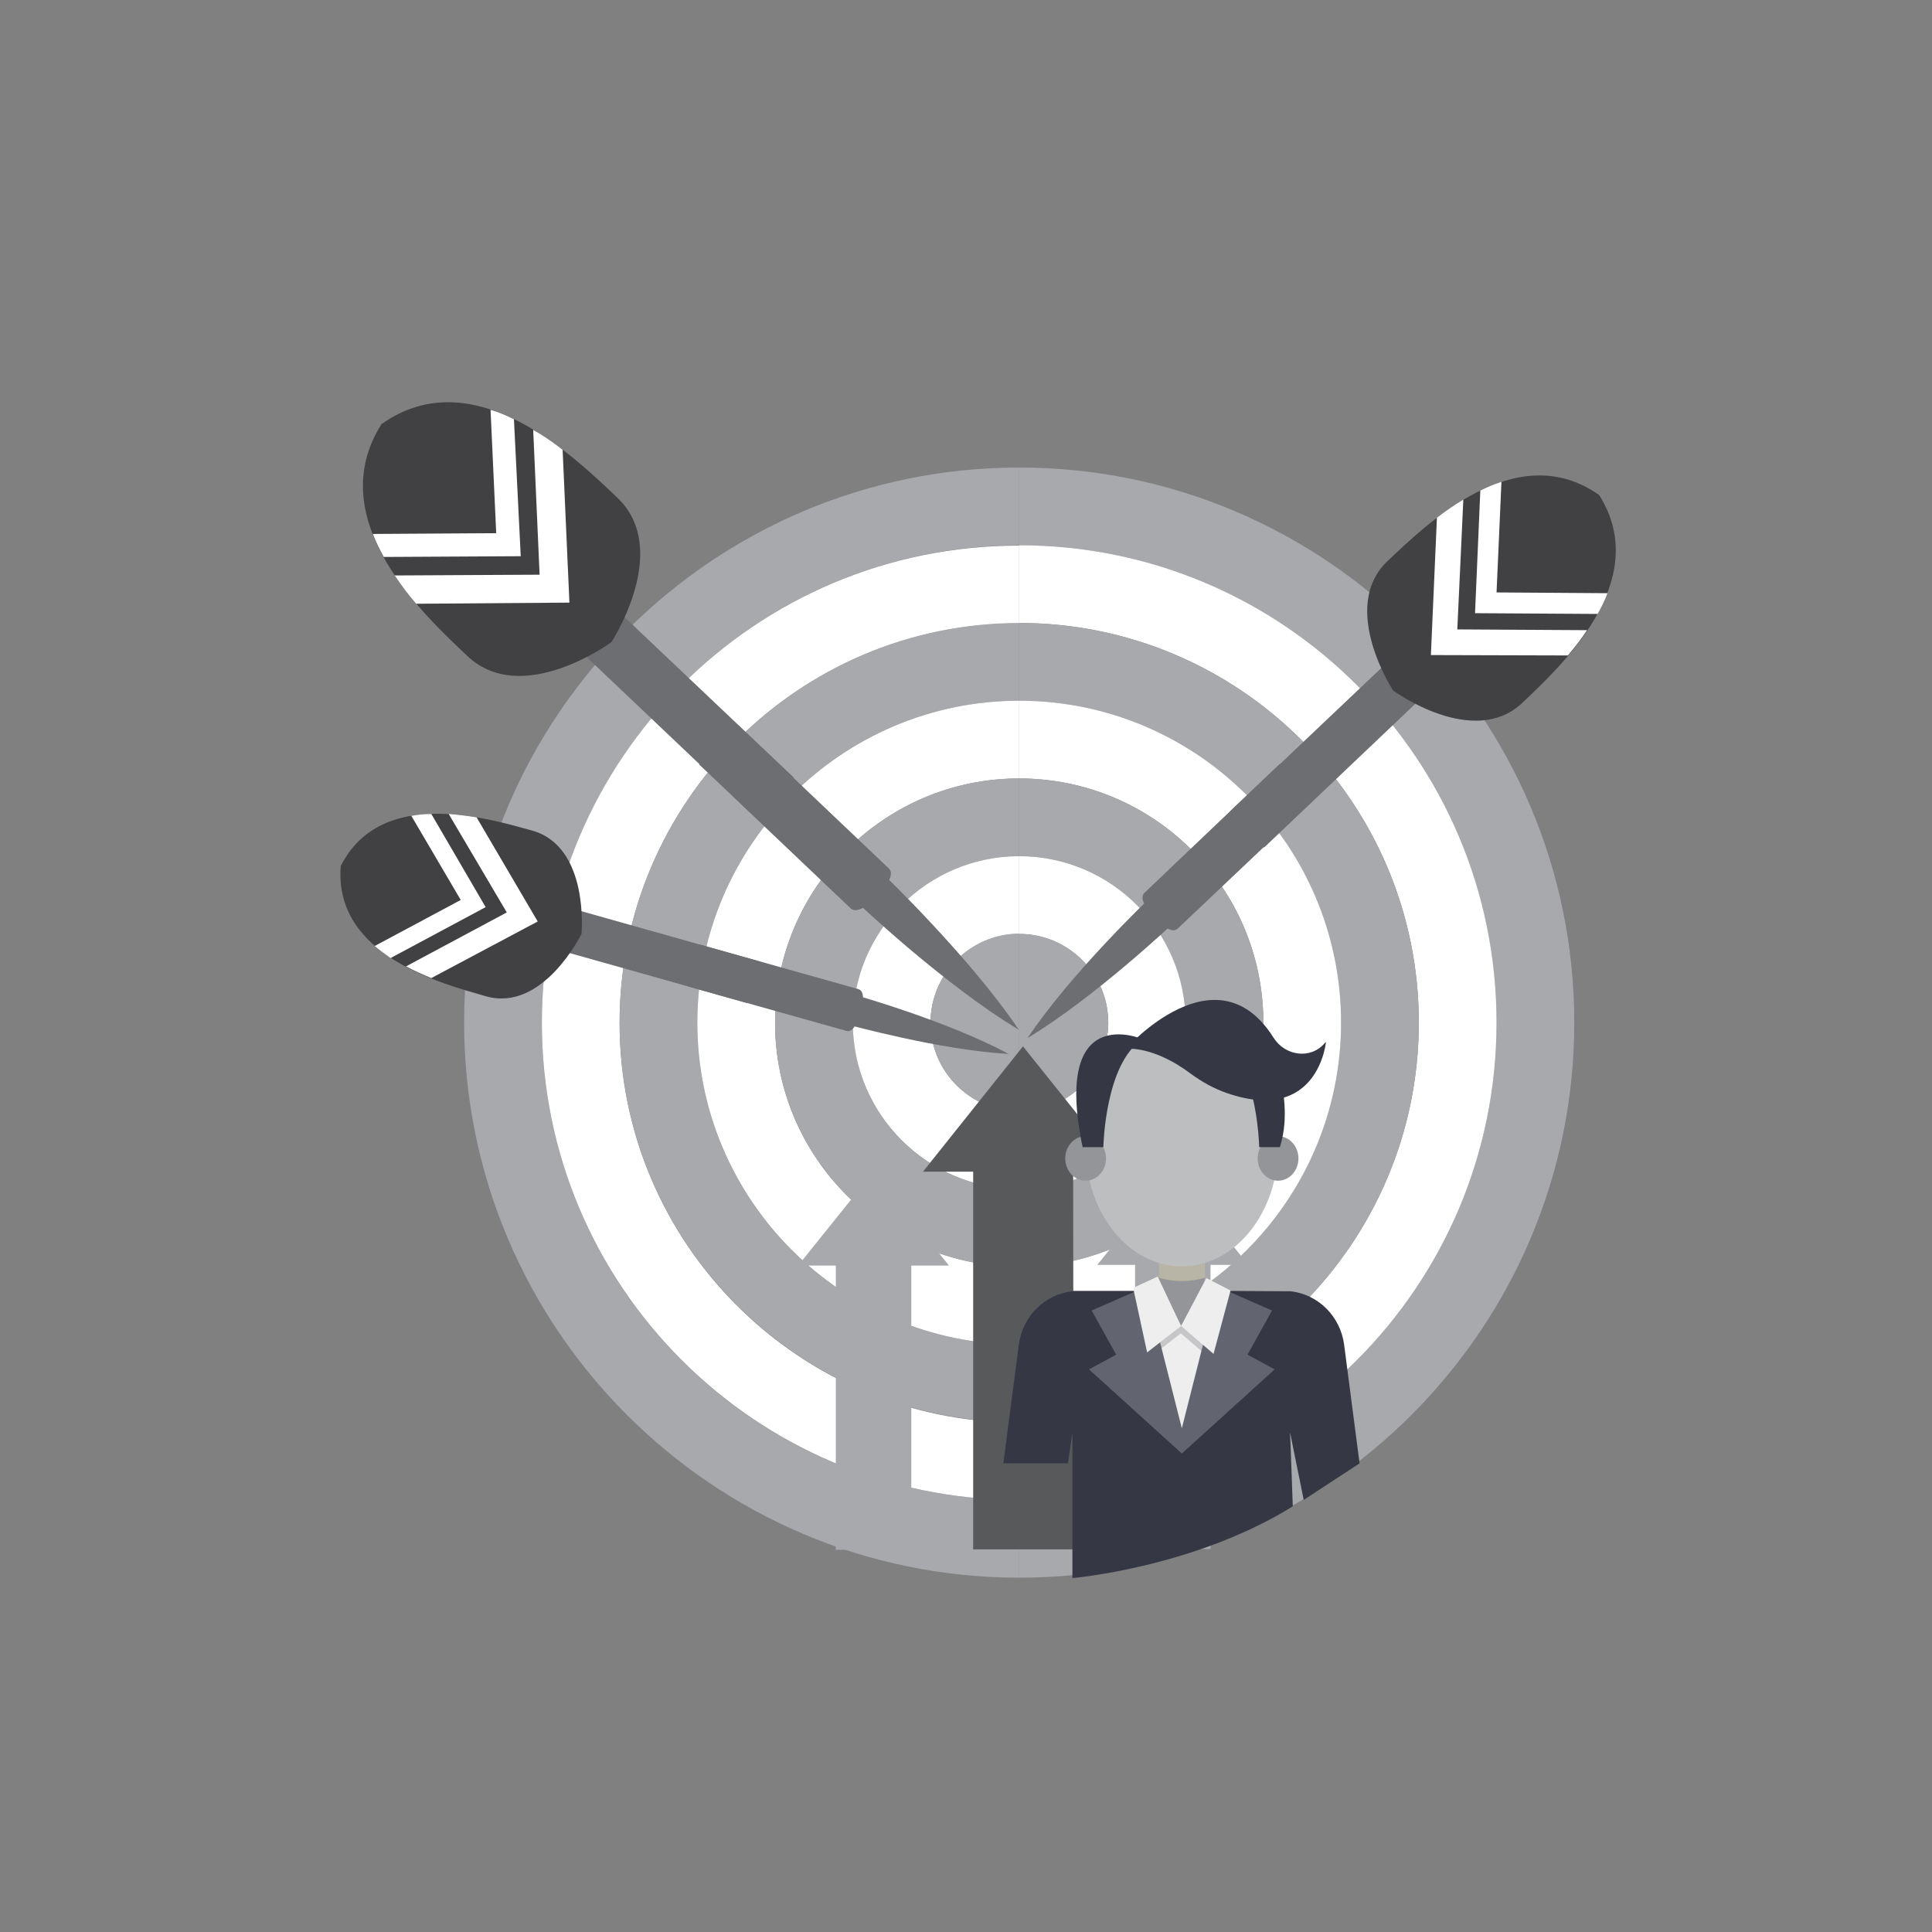 <?xml version="1.0" encoding="utf-8"?>
<!-- Generator: Adobe Illustrator 18.0.0, SVG Export Plug-In . SVG Version: 6.00 Build 0)  -->
<!DOCTYPE svg PUBLIC "-//W3C//DTD SVG 1.1//EN" "http://www.w3.org/Graphics/SVG/1.1/DTD/svg11.dtd">
<svg version="1.1" id="Layer_1" xmlns="http://www.w3.org/2000/svg" xmlns:xlink="http://www.w3.org/1999/xlink" x="0px" y="0px"
	 viewBox="0 0 512 512" enable-background="new 0 0 512 512" xml:space="preserve">
<rect x="0" y="0" width="512" height="512" fill="#808080" stroke="none"/>
<g>
	<g>
		<path fill="#A7A9AC" d="M143.6,271c0-69.9,56.7-126.5,126.5-126.5v-20.6C189,123.9,123,189.9,123,271c0,81.1,66,147.1,147.1,147.1
			v-20.6C200.2,397.6,143.6,340.9,143.6,271z"/>
		<path fill="#FFFFFF" d="M143.6,271c0,69.9,56.7,126.5,126.5,126.5V377c-58.4,0-105.9-47.5-105.9-105.9
			c0-58.4,47.5-105.9,105.9-105.9v-20.6C200.2,144.5,143.6,201.2,143.6,271z"/>
		<path fill="#A7A9AC" d="M184.8,271c0-47.1,38.3-85.3,85.3-85.3v-20.6c-58.4,0-105.9,47.5-105.9,105.9
			c0,58.4,47.5,105.9,105.9,105.9v-20.6C223.1,356.4,184.8,318.1,184.8,271z"/>
		<path fill="#FFFFFF" d="M184.8,271c0,47,38.3,85.3,85.3,85.3v-20.6c-35.7,0-64.7-29-64.7-64.7c0-35.7,29-64.7,64.7-64.7v-20.6
			C223.1,185.7,184.8,224,184.8,271z"/>
		<path fill="#A7A9AC" d="M226,271c0-24.3,19.8-44.1,44.1-44.1v-20.6c-35.7,0-64.7,29-64.7,64.7c0,35.7,29,64.7,64.7,64.7v-20.6
			C245.8,315.2,226,295.4,226,271z"/>
		<path fill="#FFFFFF" d="M226,271c0,24.3,19.8,44.1,44.1,44.1v-20.6c-13,0-23.5-10.6-23.5-23.5s10.6-23.5,23.5-23.5v-20.6
			C245.8,226.9,226,246.7,226,271z"/>
		<path fill="#A7A9AC" d="M246.6,271c0,13,10.6,23.5,23.5,23.5v-47.1C257.1,247.5,246.6,258.1,246.6,271z"/>
		<path fill="#A7A9AC" d="M270.1,123.9v20.6c69.9,0,126.5,56.6,126.5,126.5c0,69.9-56.6,126.5-126.5,126.5v20.6
			c81.1,0,147.1-66,147.1-147.1C417.2,189.9,351.2,123.9,270.1,123.9z"/>
		<path fill="#FFFFFF" d="M376,271c0,58.4-47.5,105.9-105.9,105.9v20.6c69.9,0,126.5-56.6,126.5-126.5
			c0-69.9-56.6-126.5-126.5-126.5v20.6C328.5,165.1,376,212.6,376,271z"/>
		<path fill="#A7A9AC" d="M376,271c0-58.4-47.5-105.9-105.9-105.9v20.6c47.1,0,85.3,38.3,85.3,85.3c0,47-38.3,85.3-85.3,85.3V377
			C328.5,377,376,329.4,376,271z"/>
		<path fill="#FFFFFF" d="M334.8,271c0,35.7-29,64.7-64.7,64.7v20.6c47.1,0,85.3-38.3,85.3-85.3c0-47.1-38.3-85.3-85.3-85.3v20.6
			C305.8,206.3,334.8,235.3,334.8,271z"/>
		<path fill="#A7A9AC" d="M334.8,271c0-35.7-29-64.7-64.7-64.7v20.6c24.3,0,44.1,19.8,44.1,44.1c0,24.3-19.8,44.1-44.1,44.1v20.6
			C305.8,335.8,334.8,306.7,334.8,271z"/>
		<path fill="#FFFFFF" d="M293.7,271c0,13-10.6,23.5-23.6,23.5v20.6c24.3,0,44.1-19.8,44.1-44.1c0-24.3-19.8-44.1-44.1-44.1v20.6
			C283.1,247.5,293.7,258.1,293.7,271z"/>
		<path fill="#A7A9AC" d="M293.7,271c0-13-10.6-23.5-23.6-23.5v47.1C283.1,294.6,293.7,284,293.7,271z"/>
	</g>
	<path fill="#6D6E71" d="M270,272.9c-13-19.3-36-41.3-36-41.3l-3.5,3.7L227,239C227,239,250,260.9,270,272.9z"/>
	<path fill="#6D6E71" d="M232.4,237.2c0,0,5.5-4.9,3.1-7.1l-40.1-38.1l-10.1,10.6l40.1,38.1C227.9,242.9,232.4,237.2,232.4,237.2z"
		/>
	<polygon fill="#6D6E71" points="150.8,169.7 160.8,159.1 210.3,206 200.2,216.6 	"/>
	<path fill="#414042" d="M162,170.2c0,0,16.2-24.6,1.5-38.4c-10.8-10.2-37.7-36.9-62.4-19.4c-16.2,25.6,11.9,51.1,22.6,61.3
		C138.2,187.7,162,170.2,162,170.2z"/>
	<g>
		<path fill="#FFFFFF" d="M136.2,111.1c-2-1-4.1-1.9-6.2-2.5l1.5,32.7l-32.7,0.2c0.8,2.1,1.8,4.1,2.9,6.1l36.3-0.2L136.2,111.1z"/>
		<path fill="#FFFFFF" d="M150.9,159.7l-1.8-40.5c-2.4-1.9-5-3.7-7.8-5.3l1.7,38.4l-38.4,0.2c1.8,2.7,3.7,5.2,5.7,7.5L150.9,159.7z"
			/>
	</g>
	<path fill="#6D6E71" d="M267.3,279.3c-16.2-8.7-40.3-15.5-40.3-15.5l-1.1,3.9l-1.1,3.9C224.8,271.5,249,278.3,267.3,279.3z"/>
	<path fill="#6D6E71" d="M227.9,268.2c0,0,2.1-5.4-0.5-6.1l-42-11.8l-3.1,11.1l42,11.8C226.8,273.9,227.9,268.2,227.9,268.2z"/>
	<polygon fill="#6D6E71" points="146.1,251.2 149.2,240.1 201,254.7 197.9,265.8 	"/>
	<path fill="#414042" d="M154.1,247.5c0,0,2.2-23.1-13.1-27.4c-11.3-3.1-39.9-11.9-50.7,9.4c-1.9,23.9,27.1,31.2,38.4,34.5
		C143.9,268.4,154.1,247.5,154.1,247.5z"/>
	<g>
		<path fill="#FFFFFF" d="M114.3,215.7c-1.8,0-3.6,0.2-5.3,0.5l13.1,22.3l-22.8,12.2c1.3,1.1,2.8,2.2,4.2,3.2l25.2-13.5L114.3,215.7
			z"/>
		<path fill="#FFFFFF" d="M142.5,244.2l-16.2-27.6c-2.4-0.4-4.9-0.7-7.4-0.9l15.4,26.1l-26.7,14.3c2.2,1.2,4.5,2.2,6.7,3.1
			L142.5,244.2z"/>
	</g>
	<path fill="#6D6E71" d="M272.3,275.1c11.6-17.3,32.3-37,32.3-37l3.2,3.3l3.1,3.3C310.9,244.7,290.2,264.3,272.3,275.1z"/>
	<path fill="#6D6E71" d="M306.1,243c0,0-4.9-4.3-2.8-6.4l35.9-34.2l9,9.5l-36,34.1C310.1,248.2,306.1,243,306.1,243z"/>
	<polygon fill="#6D6E71" points="379.3,182.5 370.3,173 325.9,215.1 335,224.6 	"/>
	<path fill="#414042" d="M369.2,183c0,0-14.5-22.1-1.4-34.4c9.7-9.1,33.8-33.1,56-17.4c14.5,23-10.7,45.8-20.3,55
		C390.5,198.6,369.2,183,369.2,183z"/>
	<g>
		<path fill="#FFFFFF" d="M392.3,130c1.8-0.9,3.7-1.7,5.6-2.3l-1.3,29.3l29.4,0.2c-0.7,1.9-1.6,3.7-2.6,5.5l-32.5-0.2L392.3,130z"/>
		<path fill="#FFFFFF" d="M379.2,173.6l1.6-36.4c2.2-1.7,4.5-3.3,7-4.8l-1.6,34.4l34.4,0.2c-1.6,2.4-3.3,4.6-5.1,6.7L379.2,173.6z"
			/>
	</g>
	<g>
		<polygon fill="#58595B" points="297.7,310.5 271.1,277.3 244.6,310.5 257.9,310.5 257.9,410.6 284.5,410.6 284.4,310.5 		"/>
		<polygon fill="#A7A9AC" points="330.8,335.2 310.8,310.3 290.8,335.2 300.8,335.2 300.8,410.5 320.8,410.5 320.8,335.2 		"/>
		<polygon fill="#A7A9AC" points="211.5,335.4 231.5,310.5 251.5,335.4 241.5,335.4 241.5,410.7 221.5,410.7 221.5,335.4 		"/>
	</g>
	<g>
		<rect x="307.1" y="332" fill="#939598" width="12.1" height="24.1"/>
		<g opacity="0.65">
			<path fill="#CDC5AE" d="M307.1,332.9v5.7c1.9,0.6,4,0.9,6.1,0.9c2.1,0,4.1-0.3,6.1-0.9v-5.7H307.1z"/>
		</g>
		<ellipse fill="#BCBEC0" cx="313.2" cy="304" rx="25.5" ry="31.6"/>
		<ellipse fill="#939598" cx="338.7" cy="307" rx="5.4" ry="5.9"/>
		<ellipse fill="#939598" cx="287.7" cy="307" rx="5.4" ry="5.9"/>
		<path fill="#353744" d="M302.8,275.4c0,0-24-10.5-15.9,28.6h5.5C292.4,304,292.8,281.8,302.8,275.4z"/>
		<path fill="#353744" d="M329.9,284.3c3.6,8.7,3.8,19.7,3.8,19.7h5.5c2.6-8.6,0.4-14.9,0.6-19.7H329.9z"/>
		<path fill="#353744" d="M298.4,277.9c0,0,23.9-27,39.1-2.9c3.1,4.9,9.9,5.8,13.6,1.4c0.1-0.1,0.2-0.2,0.3-0.3
			c0,0-2,21.9-26.2,13.6c-3.5-1.2-6.7-3-9.7-5.2C311.8,281.7,305.1,277.7,298.4,277.9z"/>
		<polygon fill="#EFEEEE" points="341.9,387.8 341.9,343.6 322.6,342.1 313,351.4 305.4,342.1 284.4,343.6 284.4,387.8 		"/>
		<polygon fill="#C6C6C9" points="319.7,340.7 313,351.4 306.8,340.3 300.3,343.2 302.3,352.4 304,360.3 313,353.3 313,353.4 
			321.6,360.8 323.8,352.4 326.1,343.9 		"/>
		<path fill="#353744" d="M342.6,399.2l-0.7-19.5l3.6,17.8l14.8-9.7l-4.1-31.5c-1-7.4-6.8-13.3-14.2-14.1c0,0-0.1,0-0.1,0l-17-0.1
			l-12,41.6l-10.2-41.6h-18.4v0.1c0,0-0.1,0-0.1,0c-7.4,0.8-13.2,6.7-14.2,14.1l-4.1,31.5h17.1l1.2-8.1l0,38.5
			C284.4,418.2,316.5,415.4,342.6,399.2z"/>
		<polygon fill="#62656F" points="330.6,359 337.1,347.3 322.7,341 313.2,378.5 303.7,341 289.3,347.3 295.8,359 288.6,362.9 
			313.2,385.2 337.8,362.9 		"/>
		<g>
			<polygon fill="#EFEEEE" points="319.7,338.7 313,351.4 321.6,358.8 326.1,342 			"/>
			<polygon fill="#EFEEEE" points="306.8,338.3 313,351.4 304,358.4 300.3,341.3 			"/>
		</g>
	</g>
</g>
</svg>
